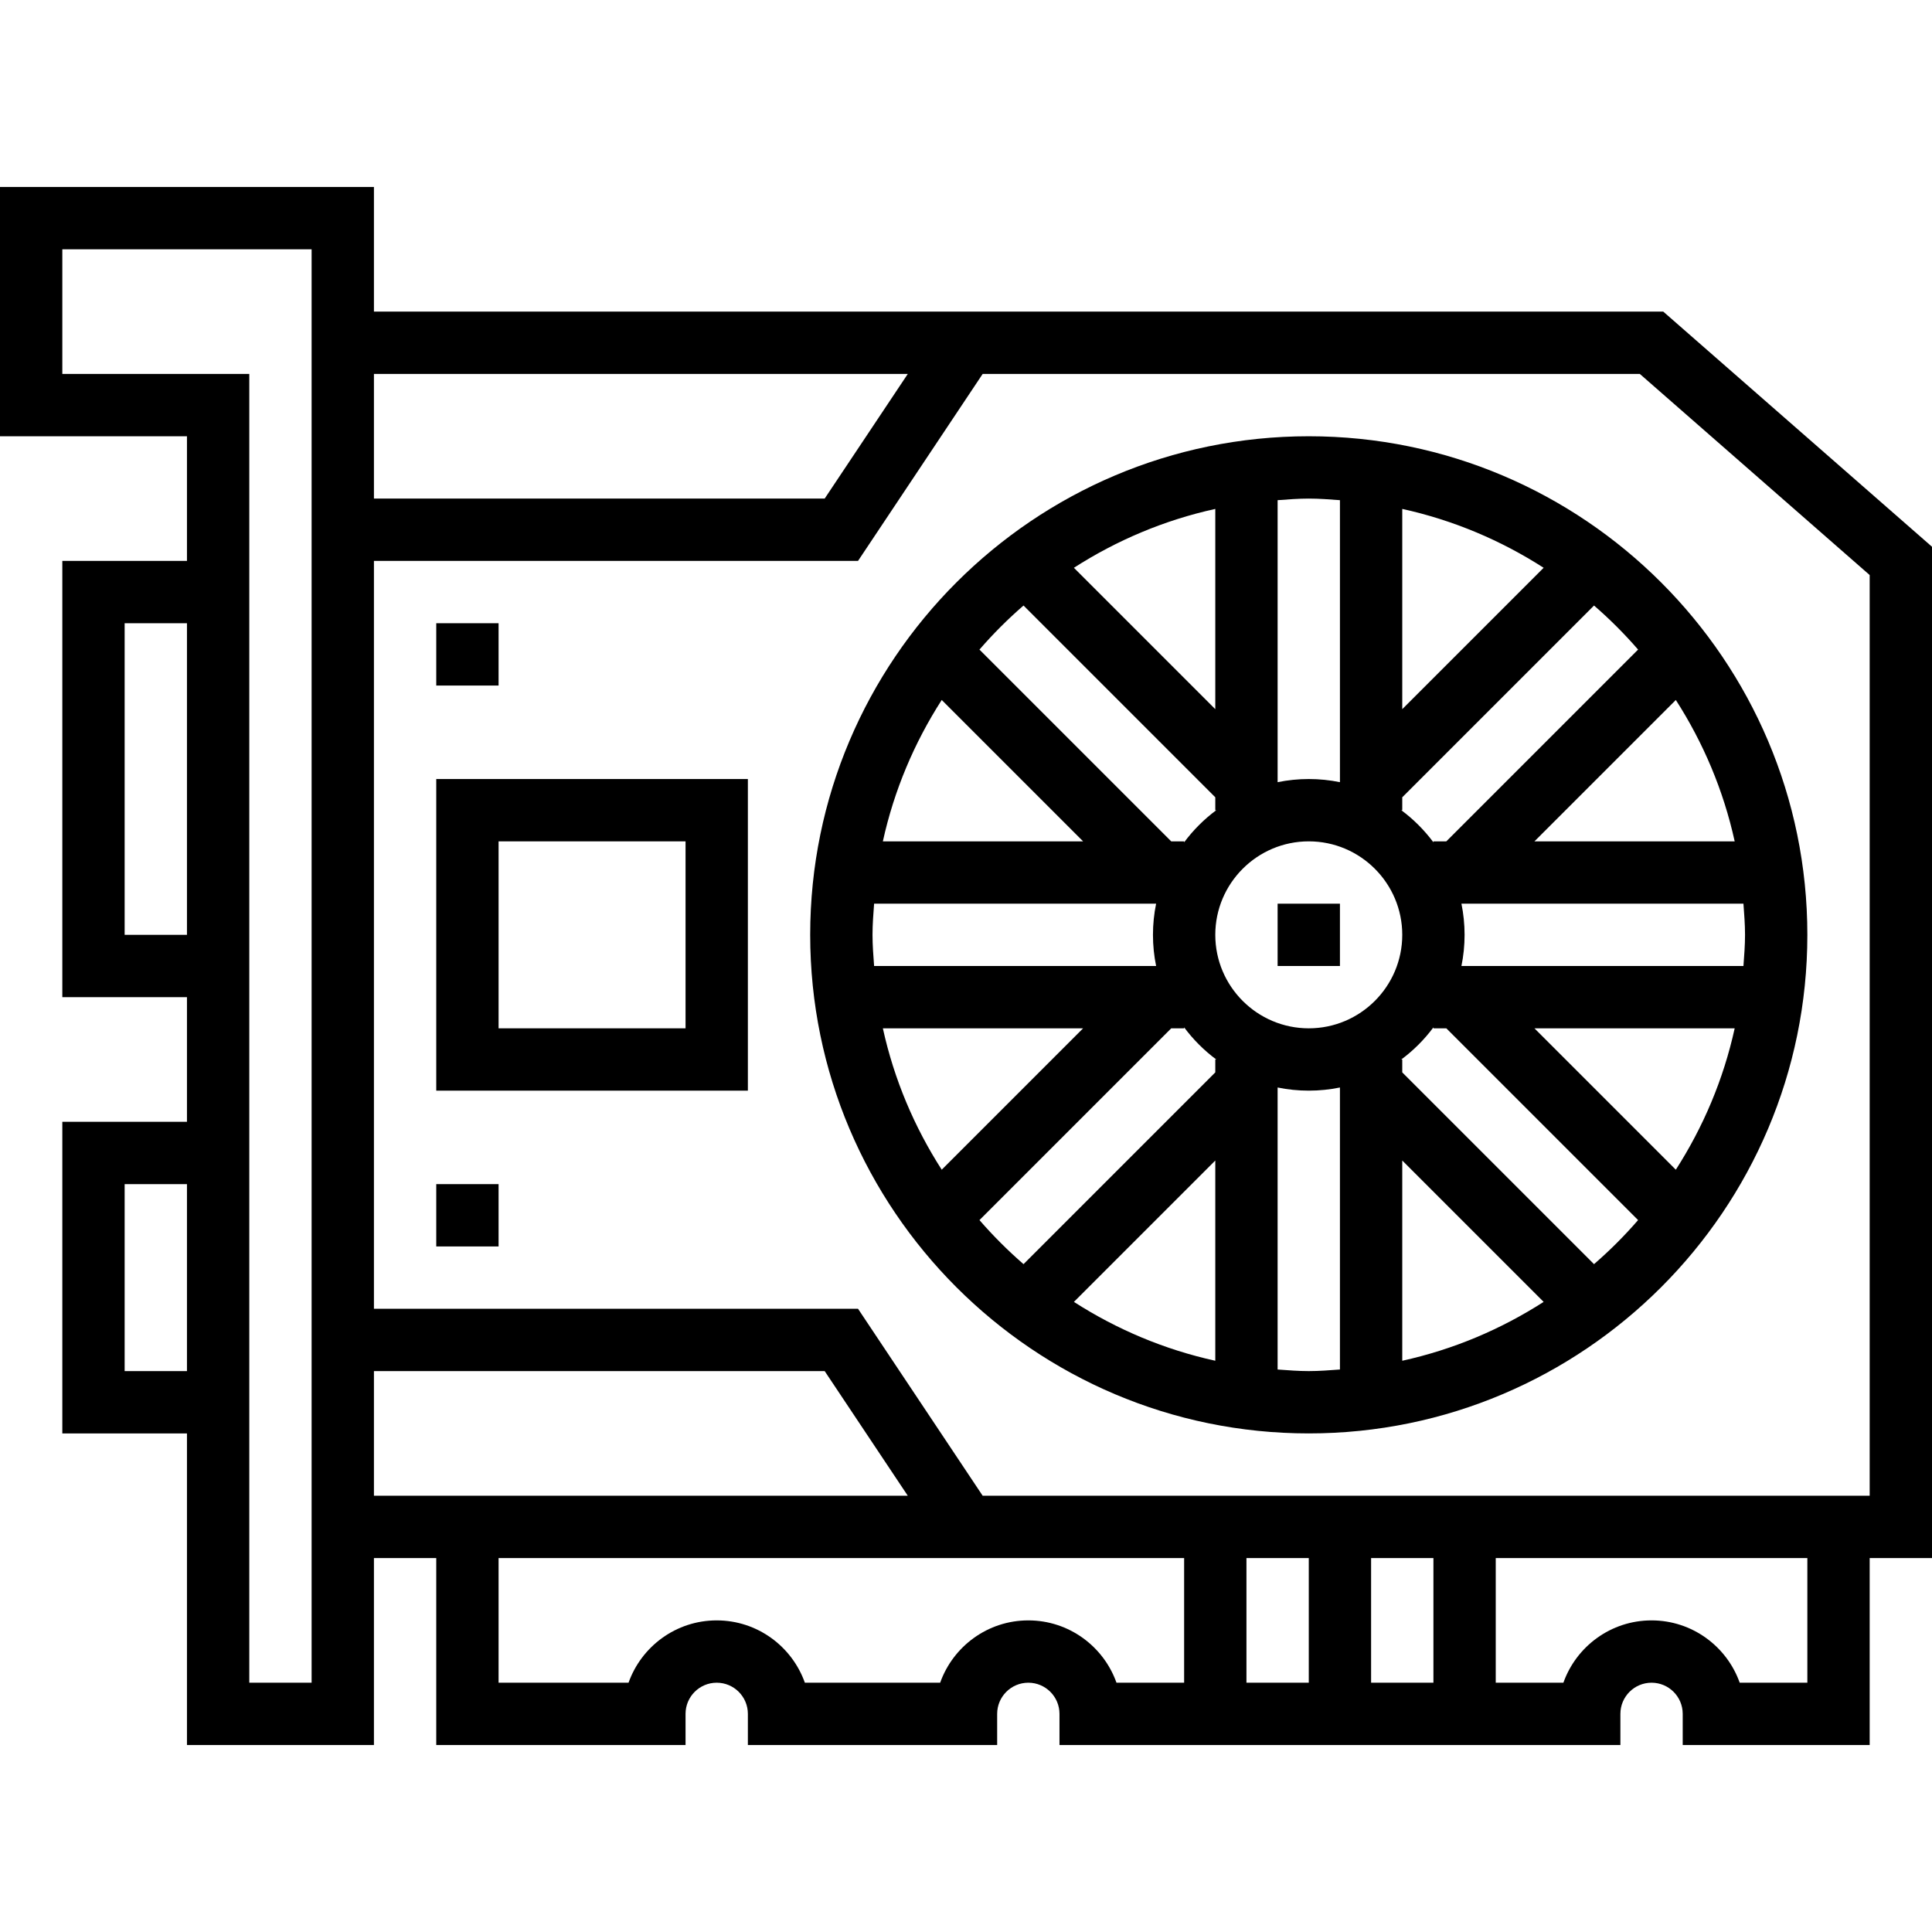 <?xml version="1.0" encoding="iso-8859-1"?>
<!-- Generator: Adobe Illustrator 19.0.0, SVG Export Plug-In . SVG Version: 6.00 Build 0)  -->
<svg version="1.1" id="Capa_1" xmlns="http://www.w3.org/2000/svg" xmlns:xlink="http://www.w3.org/1999/xlink" x="0px" y="0px"
	 viewBox="0 0 496 496" style="enable-background:new 0 0 496 496;" xml:space="preserve">
<g>
	<g>
		<path d="M427.008,80H96V48H0v64h48v32H16v112h32v32H16v80h32v80h48v-48h16v48h64v-8c0-4.416,3.584-8,8-8s8,3.584,8,8v8h64v-8
			c0-4.416,3.584-8,8-8c4.416,0,8,3.584,8,8v8h144v-8c0-4.416,3.584-8,8-8c4.416,0,8,3.584,8,8v8h48v-48h16V140.368L427.008,80z
			 M48,352H32v-48h16V352z M48,240H32v-80h16V240z M80,432H64V96H16V64h64V432z M96,96h137.056l-21.336,32H96V96z M96,384v-32
			h115.72l21.336,32H96z M304,432h-17.368c-3.304-9.312-12.2-16-22.632-16c-10.432,0-19.328,6.688-22.632,16h-34.736
			c-3.304-9.312-12.2-16-22.632-16s-19.328,6.688-22.632,16H128v-32h176V432z M336,432h-16v-32h16V432z M368,432h-16v-32h16V432z
			 M464,432h-17.368c-3.304-9.312-12.2-16-22.632-16c-10.432,0-19.328,6.688-22.632,16H384v-32h80V432z M480,384H252.28l-32-48H96
			V144h124.28l32-48h168.712L480,147.632V384z"/>
	</g>
</g>
<g>
	<g>
		<path d="M336,112c-70.576,0-128,57.424-128,128s57.424,128,128,128s128-57.424,128-128S406.576,112,336,112z M430.232,179.704
			c7.04,10.96,12.232,23.184,15.112,36.296h-51.408L430.232,179.704z M360,130.656c13.112,2.88,25.336,8.072,36.296,15.112
			L360,182.064V130.656z M360,208v-3.312l49.232-49.232c4.04,3.496,7.816,7.272,11.312,11.312L371.312,216H368v0.248
			c-2.336-3.144-5.104-5.912-8.248-8.248H360z M328,128.408c2.656-0.192,5.296-0.408,8-0.408c2.704,0,5.344,0.216,8,0.408v72.4
			c-2.584-0.528-5.264-0.808-8-0.808c-2.736,0-5.416,0.28-8,0.808V128.408z M312,130.656v51.408l-36.296-36.296
			C286.664,138.728,298.888,133.536,312,130.656z M262.768,155.456L312,204.688V208h0.248c-3.144,2.336-5.912,5.104-8.248,8.248V216
			h-3.312l-49.232-49.232C254.952,162.728,258.728,158.952,262.768,155.456z M241.768,179.704L278.064,216h-51.408
			C229.536,202.888,234.728,190.664,241.768,179.704z M224,240c0-2.704,0.216-5.344,0.408-8h72.4c-0.528,2.584-0.808,5.264-0.808,8
			c0,2.736,0.28,5.416,0.808,8h-72.4C224.216,245.344,224,242.704,224,240z M241.768,300.296
			c-7.04-10.96-12.232-23.184-15.112-36.296h51.408L241.768,300.296z M312,349.344c-13.112-2.88-25.336-8.072-36.296-15.112
			L312,297.936V349.344z M312,272v3.312l-49.232,49.232c-4.032-3.504-7.816-7.28-11.312-11.312L300.688,264H304v-0.248
			c2.336,3.144,5.104,5.912,8.248,8.248H312z M344,351.592c-2.656,0.192-5.296,0.408-8,0.408c-2.704,0-5.344-0.216-8-0.408v-72.4
			c2.584,0.528,5.264,0.808,8,0.808c2.736,0,5.416-0.28,8-0.808V351.592z M336,264c-13.232,0-24-10.768-24-24s10.768-24,24-24
			s24,10.768,24,24S349.232,264,336,264z M360,349.344v-51.408l36.296,36.296C385.336,341.272,373.112,346.464,360,349.344z
			 M409.232,324.544L360,275.312V272h-0.248c3.144-2.336,5.912-5.104,8.248-8.248V264h3.312l49.232,49.232
			C417.048,317.272,413.272,321.048,409.232,324.544z M430.232,300.296L393.936,264h51.408
			C442.464,277.112,437.272,289.336,430.232,300.296z M375.192,248c0.528-2.584,0.808-5.264,0.808-8c0-2.736-0.28-5.416-0.808-8
			h72.4c0.192,2.656,0.408,5.296,0.408,8s-0.216,5.344-0.408,8H375.192z"/>
	</g>
</g>
<g>
	<g>
		<path d="M112,200v80h80v-80H112z M176,264h-48v-48h48V264z"/>
	</g>
</g>
<g>
	<g>
		<rect x="112" y="160" width="16" height="16"/>
	</g>
</g>
<g>
	<g>
		<rect x="112" y="304" width="16" height="16"/>
	</g>
</g>
<g>
	<g>
		<rect x="328" y="232" width="16" height="16"/>
	</g>
</g>
<g>
</g>
<g>
</g>
<g>
</g>
<g>
</g>
<g>
</g>
<g>
</g>
<g>
</g>
<g>
</g>
<g>
</g>
<g>
</g>
<g>
</g>
<g>
</g>
<g>
</g>
<g>
</g>
<g>
</g>
</svg>
